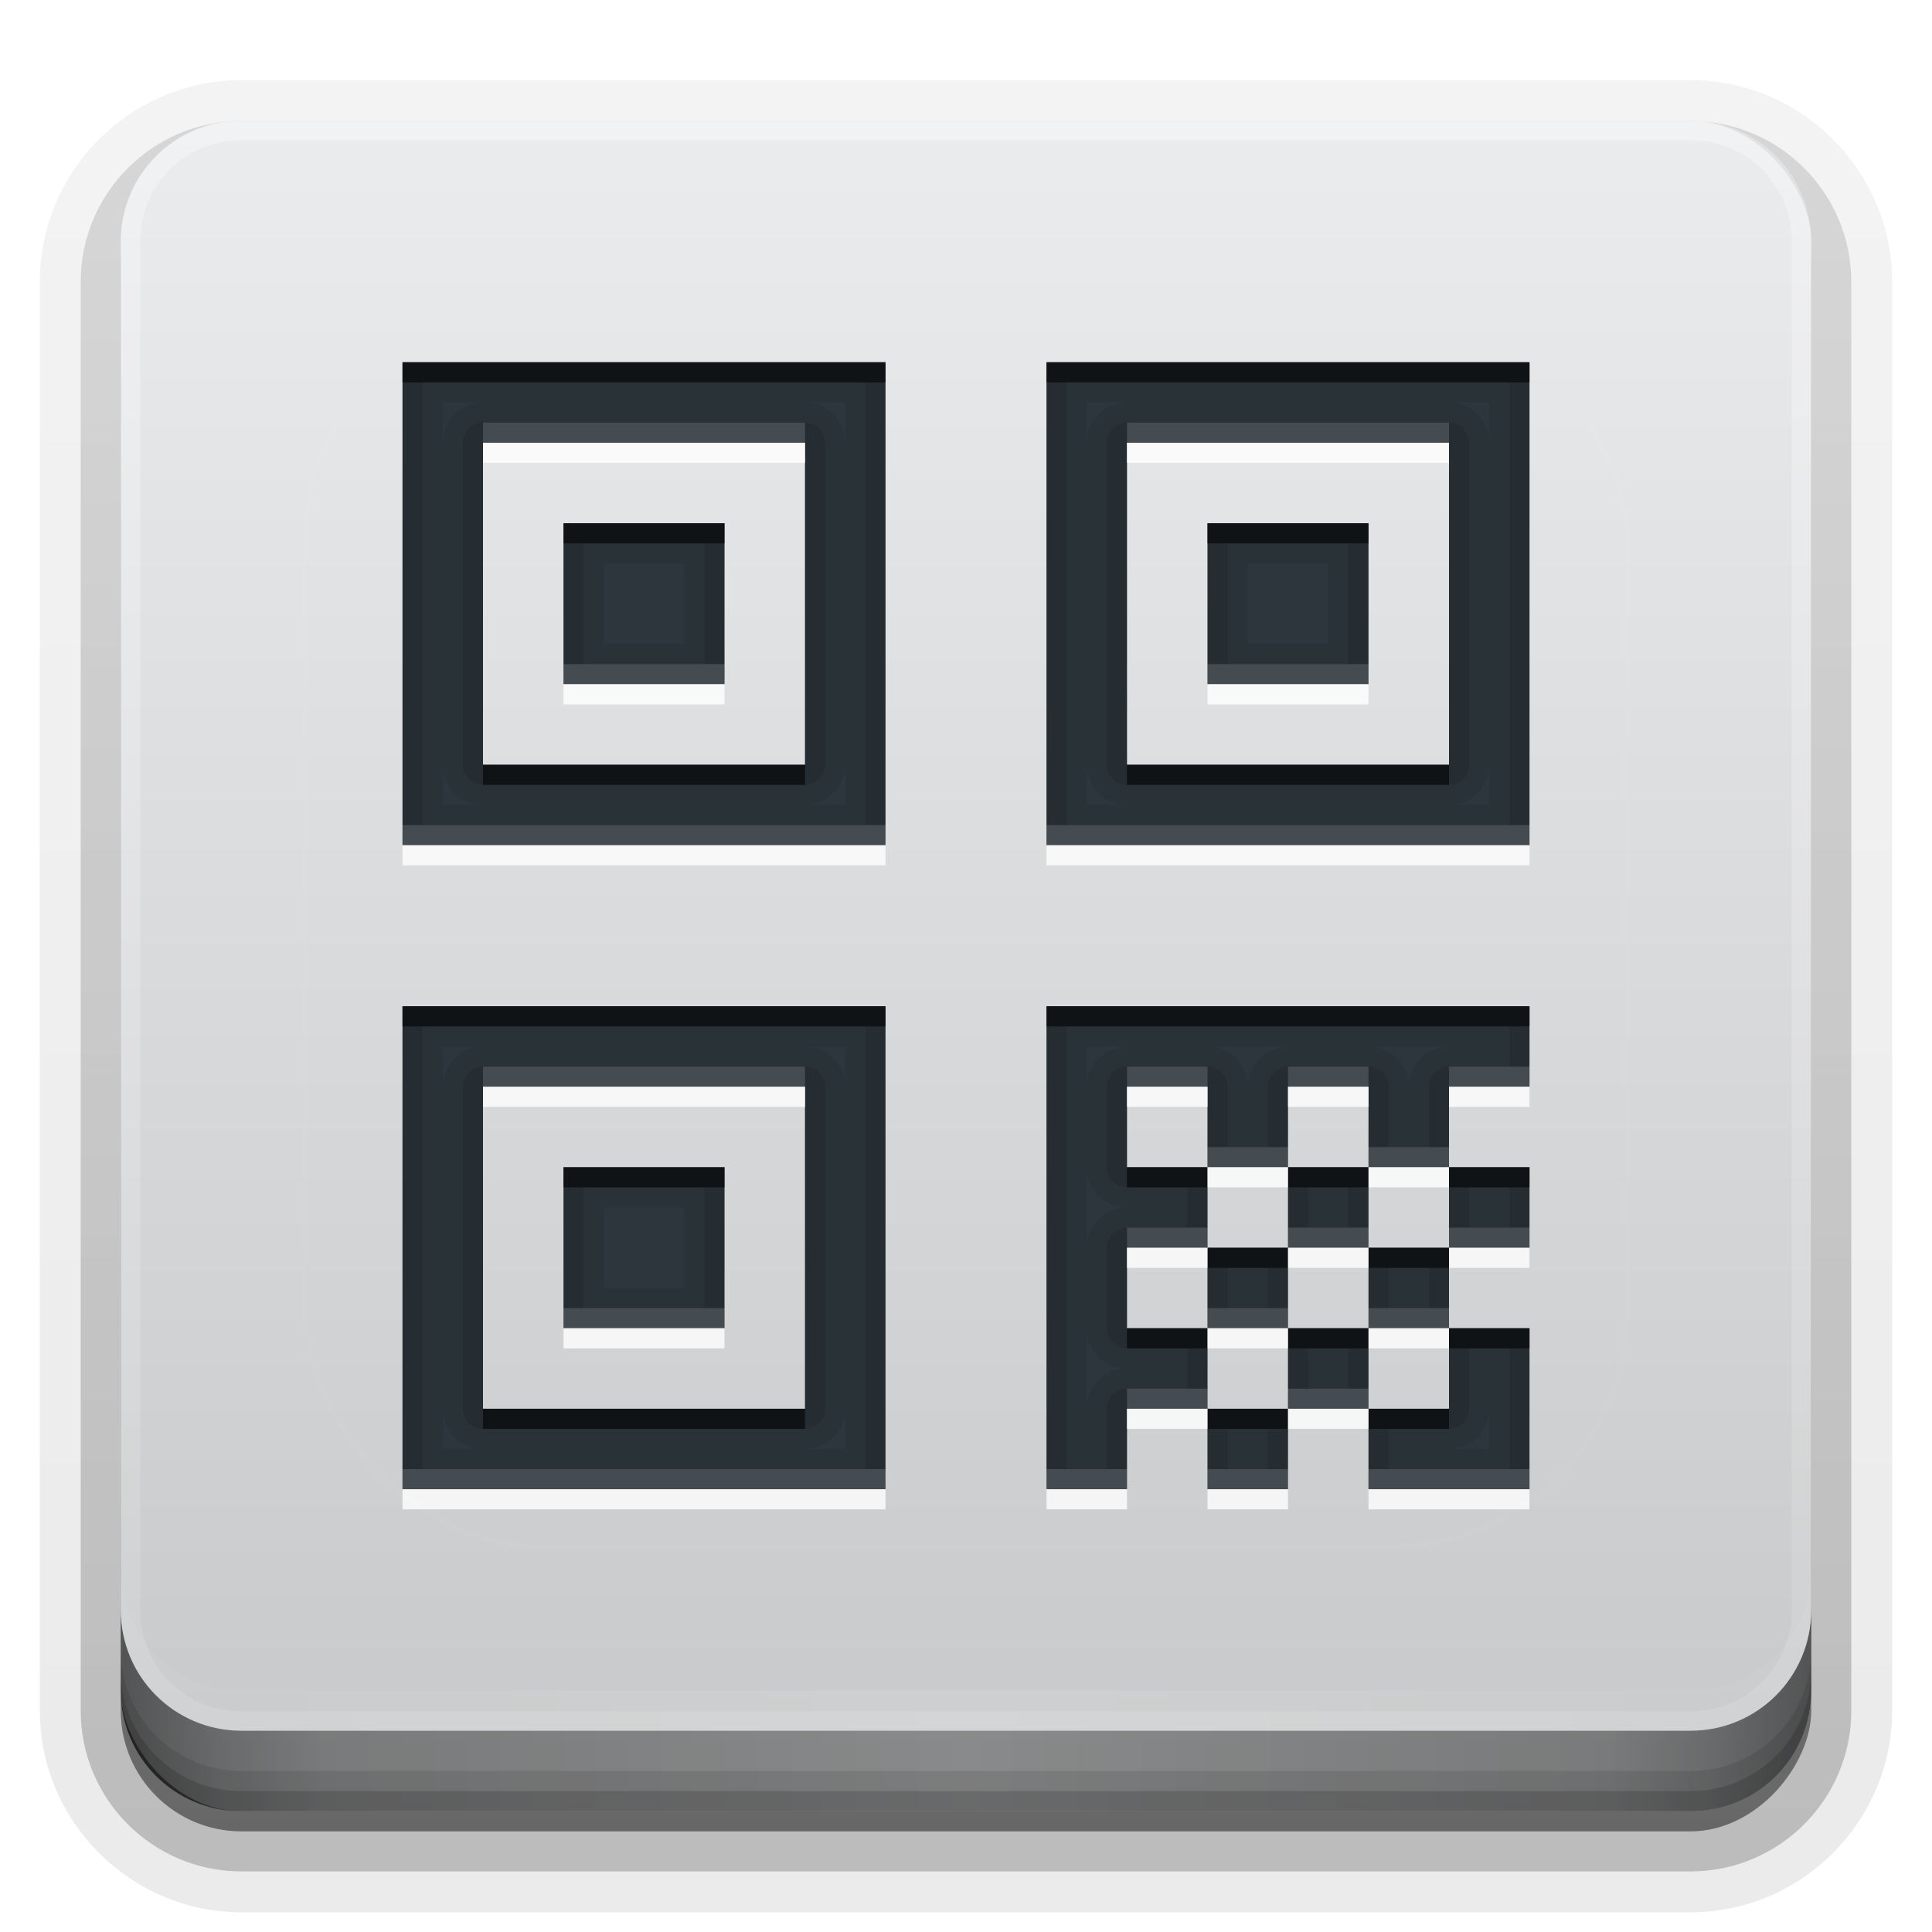 <?xml version="1.0" encoding="UTF-8" standalone="no"?>
<svg
   xmlns:dc="http://purl.org/dc/elements/1.1/"
   xmlns:cc="http://creativecommons.org/ns#"
   xmlns:rdf="http://www.w3.org/1999/02/22-rdf-syntax-ns#"
   xmlns:svg="http://www.w3.org/2000/svg"
   xmlns="http://www.w3.org/2000/svg"
   xmlns:xlink="http://www.w3.org/1999/xlink"
   xmlns:sodipodi="http://sodipodi.sourceforge.net/DTD/sodipodi-0.dtd"
   xmlns:inkscape="http://www.inkscape.org/namespaces/inkscape"
   width="96"
   height="96"
   version="1.1"
   id="svg88"
   sodipodi:docname="qr-creator.svg"
   inkscape:version="0.92.2 5c3e80d, 2017-08-06">
  <sodipodi:namedview
     pagecolor="#ffffff"
     bordercolor="#666666"
     borderopacity="1"
     objecttolerance="10"
     gridtolerance="10"
     guidetolerance="10"
     inkscape:pageopacity="0"
     inkscape:pageshadow="2"
     inkscape:window-width="1366"
     inkscape:window-height="743"
     id="namedview90"
     showgrid="false"
     inkscape:zoom="4.9166667"
     inkscape:cx="26.810418"
     inkscape:cy="49.863775"
     inkscape:window-x="0"
     inkscape:window-y="25"
     inkscape:window-maximized="1"
     inkscape:current-layer="svg88" />
  <defs
     id="defs2410">
    <linearGradient
       id="linearGradient4384">
      <stop
         id="stop4386"
         stop-color="#fff"
         offset="0" />
      <stop
         id="stop4388"
         stop-color="#fff"
         stop-opacity="0"
         offset="1" />
    </linearGradient>
    <filter
       id="filter3794"
       x="-.192"
       y="-.192"
       width="1.384"
       height="1.384">
      <feGaussianBlur
         id="feGaussianBlur3796"
         stdDeviation="5.28" />
    </filter>
    <linearGradient
       id="linearGradient3613"
       x1="48"
       x2="48"
       y1="20.221"
       y2="138.66"
       gradientUnits="userSpaceOnUse">
      <stop
         id="stop3739"
         stop-color="#fff"
         offset="0" />
      <stop
         id="stop3741"
         stop-color="#fff"
         stop-opacity="0"
         offset="1" />
    </linearGradient>
    <linearGradient
       id="buttonGradient"
       x1="48"
       x2="48"
       y1="90"
       y2="5.988"
       gradientUnits="userSpaceOnUse">
      <stop
         id="stop3702"
         stop-color="#c6c8c9"
         offset="0" />
      <stop
         id="stop3704"
         stop-color="#ebecee"
         offset="1" />
    </linearGradient>
    <linearGradient
       id="ButtonShadow-0"
       x1="45.448"
       x2="45.448"
       y1="92.54"
       y2="7.016"
       gradientTransform="matrix(1.006 0 0 .994 100 0)"
       gradientUnits="userSpaceOnUse">
      <stop
         id="stop3750-8"
         offset="0" />
      <stop
         id="stop3752-5"
         stop-opacity=".588"
         offset="1" />
    </linearGradient>
    <linearGradient
       id="linearGradient3780"
       x1="32.251"
       x2="32.251"
       y1="6.132"
       y2="90.239"
       gradientTransform="matrix(1.024 0 0 1.012 -1.143 -98.071)"
       gradientUnits="userSpaceOnUse"
       xlink:href="#ButtonShadow-0" />
    <linearGradient
       id="linearGradient3721"
       x1="32.251"
       x2="32.251"
       y1="6.132"
       y2="90.239"
       gradientTransform="translate(0,-97)"
       gradientUnits="userSpaceOnUse"
       xlink:href="#ButtonShadow-0" />
    <clipPath
       id="clipPath4355">
      <rect
         id="rect4357"
         x="6"
         y="6"
         width="84"
         height="80"
         rx="6"
         ry="6"
         fill="#fff" />
    </clipPath>
    <linearGradient
       id="linearGradient4390"
       x1="48"
       x2="48"
       y1="88"
       y2="-40"
       gradientTransform="matrix(1,0,0,-1,0,92)"
       gradientUnits="userSpaceOnUse"
       xlink:href="#linearGradient4384" />
    <linearGradient
       id="linearGradient4429"
       x1="48"
       x2="112.12"
       y1="82"
       y2="82.455"
       gradientUnits="userSpaceOnUse"
       spreadMethod="reflect"
       xlink:href="#linearGradient4384" />
    <linearGradient
       id="linearGradient3228"
       x1="90"
       x2="48"
       y1="88"
       y2="88"
       gradientUnits="userSpaceOnUse"
       spreadMethod="reflect">
      <stop
         id="stop3894"
         stop-opacity=".588"
         offset="0" />
      <stop
         id="stop3896"
         stop-opacity=".471"
         offset=".118" />
      <stop
         id="stop3898"
         stop-opacity=".392"
         offset=".238" />
      <stop
         id="stop3900"
         stop-opacity=".314"
         offset="1" />
    </linearGradient>
  </defs>
  <g
     id="layer3">
    <g
       id="g32"
       fill="url(#linearGradient3780)">
      <path
         id="path3786"
         transform="scale(1,-1)"
         d="m12-95.021c-5.511 0-10.022 4.51-10.022 10.021v71c0 5.511 4.51 10.021 10.021 10.021h72c5.511 0 10.021-4.51 10.021-10.021v-71c0-5.511-4.51-10.021-10.021-10.021h-72z"
         opacity=".08" />
      <path
         id="path3778"
         transform="scale(1,-1)"
         d="m12-94.035c-4.972 0-9.035 4.064-9.035 9.035v71c0 4.972 4.064 9.035 9.035 9.035h72c4.972 0 9.035-4.064 9.035-9.035v-71c0-4.972-4.064-9.035-9.035-9.035h-72z"
         opacity=".1" />
      <path
         id="path3770"
         transform="scale(1,-1)"
         d="m12-92.99c-4.409 0-7.99 3.581-7.99 7.99v71c0 4.409 3.581 7.99 7.99 7.99h72c4.409 0 7.99-3.581 7.99-7.99v-71c0-4.409-3.581-7.99-7.99-7.99h-72z"
         opacity=".2" />
      <rect
         id="rect3723"
         transform="scale(1,-1)"
         x="5"
         y="-92"
         width="86"
         height="85"
         rx="7"
         ry="7"
         opacity=".3" />
    </g>
    <rect
       id="rect3716"
       transform="scale(1,-1)"
       x="6"
       y="-91"
       width="84"
       height="84"
       rx="6"
       ry="6"
       fill="url(#linearGradient3721)"
       opacity=".45" />
  </g>
  <g
     id="layer1">
    <rect
       id="button"
       x="6"
       y="6"
       width="84"
       height="84"
       rx="6"
       ry="6"
       fill="url(#buttonGradient)" />
    <path
       id="rect4377"
       d="m12 86c-3.324 0-6-2.676-6-6v-68c0-3.324 2.676-6 6-6h72c3.324 0 6 2.676 6 6v68c0 3.324-2.676 6-6 6zm0-0.969h72c2.805 0 5.031-2.226 5.031-5.031v-68c0-2.805-2.226-5.031-5.031-5.031h-72c-2.805 0-5.031 2.226-5.031 5.031v68c0 2.805 2.226 5.031 5.031 5.031z"
       fill="url(#linearGradient4390)"
       opacity=".3" />
    <path
       id="rect4414"
       d="m6 78v2c0 3.324 2.676 6 6 6h72c3.324 0 6-2.676 6-6v-2c0 3.324-2.676 6-6 6h-72c-3.324 0-6-2.676-6-6z"
       fill="url(#linearGradient4429)"
       opacity=".1" />
  </g>
  <g
     id="layer4">
    <path
       id="path3888"
       d="m6 80v4c0 3.324 2.676 6 6 6h72c3.324 0 6-2.676 6-6v-4c0 3.324-2.676 6-6 6h-72c-3.324 0-6-2.676-6-6z"
       fill="url(#linearGradient3228)" />
    <path
       id="rect4345"
       d="m6 82v2c0 3.324 2.676 6 6 6h72c3.324 0 6-2.676 6-6v-2c0 3.324-2.676 6-6 6h-72c-3.324 0-6-2.676-6-6z"
       color="#000000"
       opacity=".1" />
    <path
       id="rect4336"
       d="m6 83v1c0 3.324 2.676 6 6 6h72c3.324 0 6-2.676 6-6v-1c0 3.324-2.676 6-6 6h-72c-3.324 0-6-2.676-6-6z"
       color="#000000"
       opacity=".15" />
  </g>
  <g
     id="layer5">
    <rect
       id="rect3171"
       x="15"
       y="15"
       width="66"
       height="62"
       rx="12"
       ry="12"
       clip-path="url(#clipPath4355)"
       fill="url(#linearGradient3613)"
       filter="url(#filter3794)"
       opacity=".1"
       stroke="#fff"
       stroke-linecap="round"
       stroke-width=".5" />
  </g>
  <defs
     id="defs53">
    <filter
       id="w">
      <feGaussianBlur
         stdDeviation="0.689"
         id="feGaussianBlur45" />
    </filter>
    <linearGradient
       id="a"
       gradientUnits="userSpaceOnUse"
       x1="8"
       y1="1"
       x2="8"
       y2="15"
       gradientTransform="matrix(4,0,0,4,16,14)">
      <stop
         stop-color="#2c363c"
         offset="0"
         id="stop48" />
      <stop
         stop-color="#2c363c"
         offset="1"
         id="stop50" />
    </linearGradient>
  </defs>
  <path
     inkscape:connector-curvature="0"
     style="fill:url(#a);stroke-width:4"
     id="base"
     d="M 20,18 V 42 H 44 V 18 Z m 32,0 V 42 H 76 V 18 Z M 24,22 H 40 V 38 H 24 Z m 32,0 H 72 V 38 H 56 Z m -28,4 v 8 h 8 v -8 z m 32,0 v 8 h 8 V 26 Z M 20,50 V 74 H 44 V 50 Z m 32,0 v 24 h 4 v -4 h 4 v -4 h -4 v -4 h 4 v -4 h -4 v -4 h 4 v 4 h 4 v -4 h 4 v 4 h 4 v -4 h 4 v -4 z m 20,8 v 4 h 4 v -4 z m 0,4 h -4 v 4 h 4 z m 0,4 v 4 h -4 v 4 h 8 v -8 z m -4,4 v -4 h -4 v 4 z m -4,0 h -4 v 4 h 4 z m 0,-4 v -4 h -4 v 4 z m 0,-4 h 4 V 58 H 64 Z M 24,54 H 40 V 70 H 24 Z m 4,4 v 8 h 8 v -8 z" />
  <path
     inkscape:connector-curvature="0"
     id="path56"
     d="M 20,18 V 42 H 44 V 18 Z m 32,0 V 42 H 76 V 18 Z m -30,2 h 2 a 2,2 0 0 0 -2,2 z m 18,0 h 2 v 2 a 2,2 0 0 0 -2,-2 z m 14,0 h 2 a 2,2 0 0 0 -2,2 z m 18,0 h 2 v 2 A 2,2 0 0 0 72,20 Z M 24,22 H 40 V 38 H 24 Z m 32,0 H 72 V 38 H 56 Z m -28,4 v 8 h 8 v -8 z m 32,0 v 8 h 8 v -8 z m -30,2 h 4 v 4 h -4 z m 32,0 h 4 v 4 H 62 Z M 22,38 a 2,2 0 0 0 2,2 h -2 z m 20,0 v 2 h -2 a 2,2 0 0 0 2,-2 z m 12,0 a 2,2 0 0 0 2,2 h -2 z m 20,0 v 2 h -2 a 2,2 0 0 0 2,-2 z M 20,50 V 74 H 44 V 50 Z m 32,0 v 24 h 4 v -4 h 4 v -4 h -4 v -4 h 4 v -4 h -4 v -4 h 4 v 4 h 4 v -4 h 4 v 4 h 4 v -4 h 4 v -4 z m 20,8 v 4 h 4 v -4 z m 0,4 h -4 v 4 h 4 z m 0,4 v 4 h -4 v 4 h 8 v -8 z m -4,4 v -4 h -4 v 4 z m -4,0 h -4 v 4 h 4 z m 0,-4 v -4 h -4 v 4 z m 0,-4 h 4 V 58 H 64 Z M 22,52 h 2 a 2,2 0 0 0 -2,2 z m 18,0 h 2 v 2 a 2,2 0 0 0 -2,-2 z m 14,0 h 2 a 2,2 0 0 0 -2,2 z m 6,0 h 4 a 2,2 0 0 0 -2,2 2,2 0 0 0 -2,-2 z m 8,0 h 4 a 2,2 0 0 0 -2,2 2,2 0 0 0 -2,-2 z M 24,54 H 40 V 70 H 24 Z m 4,4 v 8 h 8 v -8 z m 26,0 a 2,2 0 0 0 2,2 2,2 0 0 0 -2,2 z m -24,2 h 4 v 4 h -4 z m 24,6 a 2,2 0 0 0 2,2 2,2 0 0 0 -2,2 z m -32,4 a 2,2 0 0 0 2,2 h -2 z m 20,0 v 2 h -2 a 2,2 0 0 0 2,-2 z m 32,0 v 2 h -2 a 2,2 0 0 0 2,-2 z"
     style="opacity:0.08;fill:#000000;stroke-width:4" />
  <path
     inkscape:connector-curvature="0"
     id="path61"
     d="M 20,18 V 42 H 44 V 18 Z m 32,0 V 42 H 76 V 18 Z M 21,19 H 43 V 41 H 21 Z m 32,0 H 75 V 41 H 53 Z M 23.928,21 A 1,1 0 0 0 23,22 v 16 a 1,1 0 0 0 1,1 h 16 a 1,1 0 0 0 1,-1 V 22 A 1,1 0 0 0 40,21 H 24 a 1,1 0 0 0 -0.07,0 1,1 0 0 1 -0.002,0 z m 32,0 A 1,1 0 0 0 55,22 v 16 a 1,1 0 0 0 1,1 h 16 a 1,1 0 0 0 1,-1 V 22 A 1,1 0 0 0 72,21 H 56 a 1,1 0 0 0 -0.07,0 1,1 0 0 1 -0.002,0 z M 24,22 H 40 V 38 H 24 Z m 32,0 H 72 V 38 H 56 Z m -28,4 v 8 h 8 v -8 z m 32,0 v 8 h 8 v -8 z m -31,1 h 6 v 6 h -6 z m 32,0 h 6 v 6 H 61 Z M 20,50 V 74 H 44 V 50 Z m 32,0 v 24 h 4 v -4 h 4 v -4 h -4 v -4 h 4 v -4 h -4 v -4 h 4 v 4 h 4 v -4 h 4 v 4 h 4 v -4 h 4 v -4 z m 20,8 v 4 h 4 v -4 z m 0,4 h -4 v 4 h 4 z m 0,4 v 4 h -4 v 4 h 8 v -8 z m -4,4 v -4 h -4 v 4 z m -4,0 h -4 v 4 h 4 z m 0,-4 v -4 h -4 v 4 z m 0,-4 h 4 V 58 H 64 Z M 21,51 H 43 V 73 H 21 Z m 32,0 h 22 v 2 h -3 a 1,1 0 0 0 -1,1 v 3 h -2 v -3 a 1,1 0 0 0 -1,-1 h -4 a 1,1 0 0 0 -1,1 v 3 h -2 v -3 a 1,1 0 0 0 -1,-1 h -4 a 1,1 0 0 0 -1,1 v 4 a 1,1 0 0 0 1,1 h 3 v 2 h -3 a 1,1 0 0 0 -1,1 v 4 a 1,1 0 0 0 1,1 h 3 v 2 h -3 a 1,1 0 0 0 -1,1 v 3 H 53 Z M 23.928,53 A 1,1 0 0 0 23,54 v 16 a 1,1 0 0 0 1,1 h 16 a 1,1 0 0 0 1,-1 V 54 A 1,1 0 0 0 40,53 H 24 a 1,1 0 0 0 -0.07,0 1,1 0 0 1 -0.002,0 z M 24,54 H 40 V 70 H 24 Z m 4,4 v 8 h 8 v -8 z m 1,1 h 6 v 6 h -6 z m 36,0 h 2 v 2 h -2 z m 8,0 h 2 v 2 h -2 z m -12,4 h 2 v 2 h -2 z m 8,0 h 2 v 2 h -2 z m -4,4 h 2 v 2 h -2 z m 8,0 h 2 v 6 h -6 v -2 h 3 a 1,1 0 0 0 1,-1 z m -12,4 h 2 v 2 h -2 z"
     style="opacity:0.1;fill:#000000;stroke-width:4" />
  <path
     inkscape:connector-curvature="0"
     id="path66"
     d="m 20,18 v 1 h 24 v -1 z m 32,0 v 1 h 24 v -1 z m -24,8 v 1 h 8 v -1 z m 32,0 v 1 h 8 V 26 Z M 24,38 v 1 h 16 v -1 z m 32,0 v 1 H 72 V 38 Z M 20,50 v 1 h 24 v -1 z m 32,0 v 1 h 24 v -1 z m -24,8 v 1 h 8 v -1 z m 28,0 v 1 h 4 v -1 z m 8,0 v 1 h 4 v -1 z m 8,0 v 1 h 4 v -1 z m -12,4 v 1 h 4 v -1 z m 8,0 v 1 h 4 v -1 z m -12,4 v 1 h 4 v -1 z m 8,0 v 1 h 4 v -1 z m 8,0 v 1 h 4 v -1 z m -48,4 v 1 h 16 v -1 z m 36,0 v 1 h 4 v -1 z m 8,0 v 1 h 4 v -1 z"
     style="opacity:0.3;fill:#000000;stroke-width:4" />
  <path
     inkscape:connector-curvature="0"
     id="path71"
     d="m 20,18 v 1 h 24 v -1 z m 32,0 v 1 h 24 v -1 z m -24,8 v 1 h 8 v -1 z m 32,0 v 1 h 8 V 26 Z M 24,38 v 1 h 16 v -1 z m 32,0 v 1 H 72 V 38 Z M 20,50 v 1 h 24 v -1 z m 32,0 v 1 h 24 v -1 z m -24,8 v 1 h 8 v -1 z m 28,0 v 1 h 4 v -1 z m 8,0 v 1 h 4 v -1 z m 8,0 v 1 h 4 v -1 z m -12,4 v 1 h 4 v -1 z m 8,0 v 1 h 4 v -1 z m -12,4 v 1 h 4 v -1 z m 8,0 v 1 h 4 v -1 z m 8,0 v 1 h 4 v -1 z m -48,4 v 1 h 16 v -1 z m 36,0 v 1 h 4 v -1 z m 8,0 v 1 h 4 v -1 z"
     style="opacity:0.4;fill:#000000;stroke-width:4" />
  <path
     inkscape:connector-curvature="0"
     id="path76"
     d="m 24,22 v 1 h 16 v -1 z m 32,0 v 1 H 72 V 22 Z M 28,34 v 1 h 8 v -1 z m 32,0 v 1 h 8 v -1 z m -40,8 v 1 h 24 v -1 z m 32,0 v 1 H 76 V 42 Z M 24,54 v 1 h 16 v -1 z m 32,0 v 1 h 4 v -1 z m 8,0 v 1 h 4 v -1 z m 8,0 v 1 h 4 v -1 z m -12,4 v 1 h 4 v -1 z m 8,0 v 1 h 4 v -1 z m -12,4 v 1 h 4 v -1 z m 8,0 v 1 h 4 v -1 z m 8,0 v 1 h 4 v -1 z m -44,4 v 1 h 8 v -1 z m 32,0 v 1 h 4 v -1 z m 8,0 v 1 h 4 v -1 z m -12,4 v 1 h 4 v -1 z m 8,0 v 1 h 4 v -1 z m -44,4 v 1 h 24 v -1 z m 32,0 v 1 h 4 v -1 z m 8,0 v 1 h 4 v -1 z m 8,0 v 1 h 8 v -1 z"
     style="opacity:0.8;fill:#ffffff;stroke-width:4" />
  <path
     inkscape:connector-curvature="0"
     id="path81"
     d="m 24,21 v 1 h 16 v -1 z m 32,0 v 1 H 72 V 21 Z M 28,33 v 1 h 8 v -1 z m 32,0 v 1 h 8 v -1 z m -40,8 v 1 h 24 v -1 z m 32,0 v 1 H 76 V 41 Z M 24,53 v 1 h 16 v -1 z m 32,0 v 1 h 4 v -1 z m 8,0 v 1 h 4 v -1 z m 8,0 v 1 h 4 v -1 z m -12,4 v 1 h 4 v -1 z m 8,0 v 1 h 4 v -1 z m -12,4 v 1 h 4 v -1 z m 8,0 v 1 h 4 v -1 z m 8,0 v 1 h 4 v -1 z m -44,4 v 1 h 8 v -1 z m 32,0 v 1 h 4 v -1 z m 8,0 v 1 h 4 v -1 z m -12,4 v 1 h 4 v -1 z m 8,0 v 1 h 4 v -1 z m -44,4 v 1 h 24 v -1 z m 32,0 v 1 h 4 v -1 z m 8,0 v 1 h 4 v -1 z m 8,0 v 1 h 8 v -1 z"
     style="opacity:0.15;fill:#ffffff;stroke-width:4" />
</svg>
